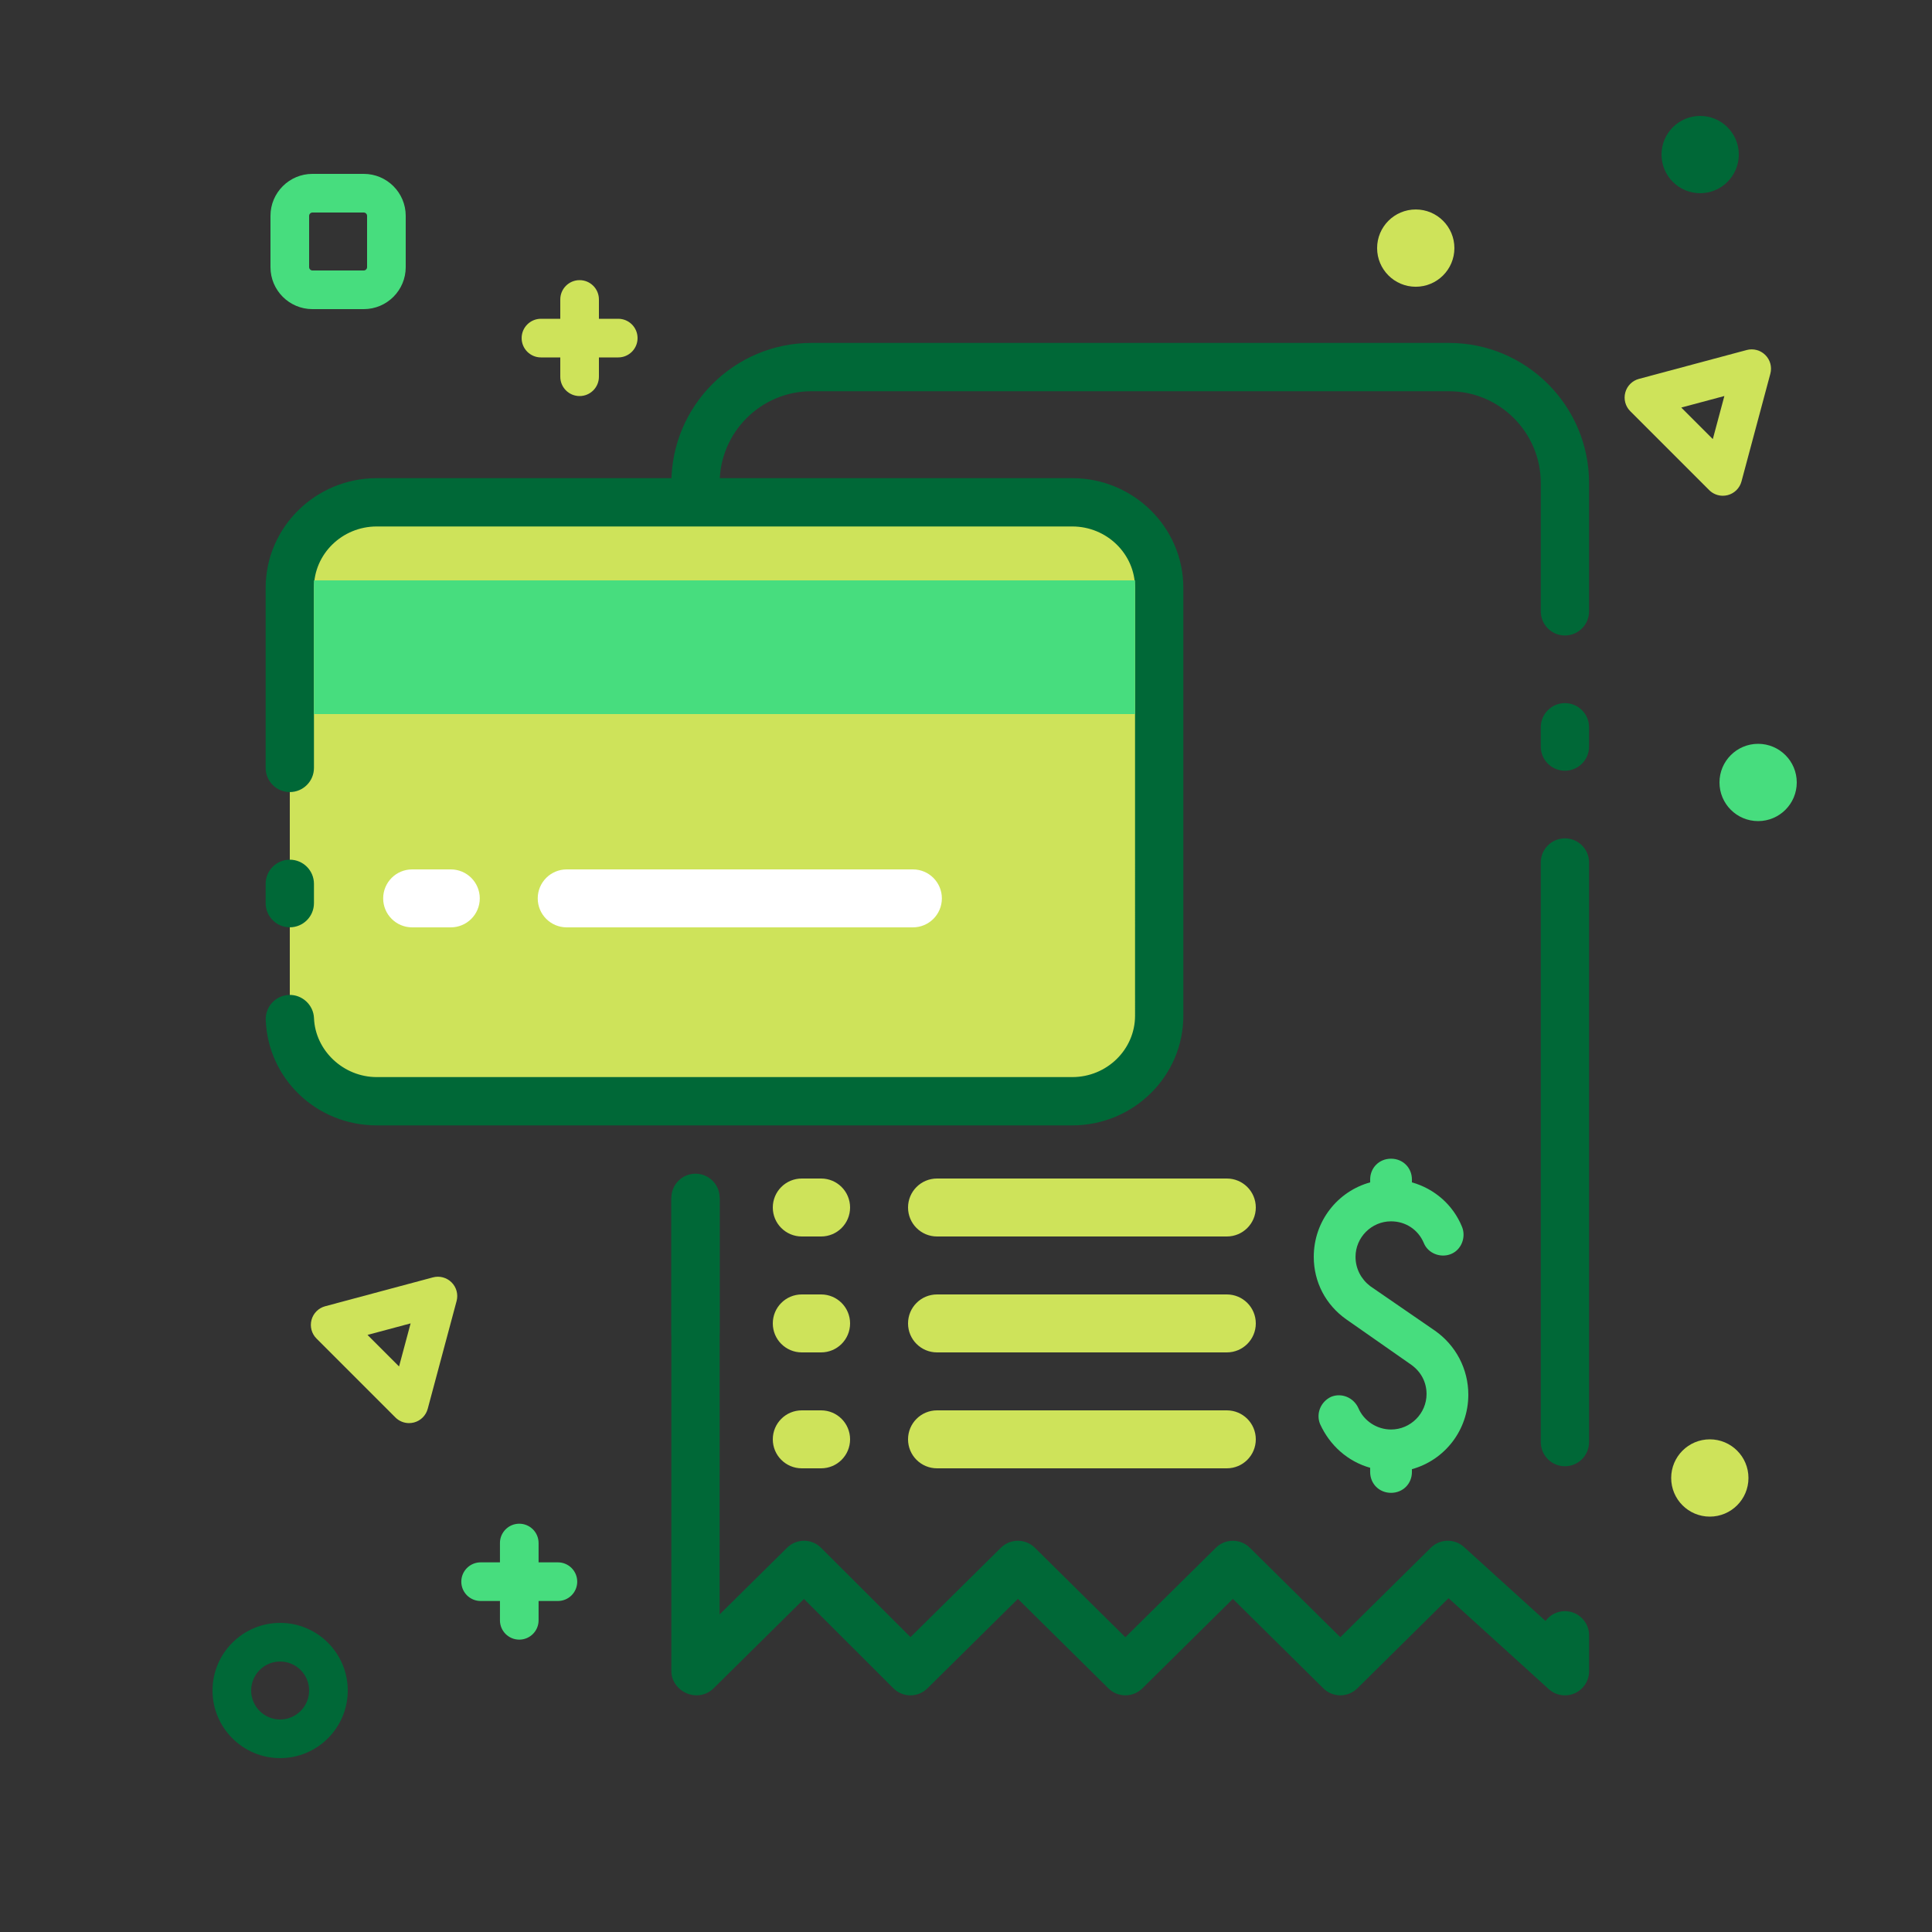 <?xml version="1.0" encoding="iso-8859-1"?>
<!-- Generator: Adobe Illustrator 18.0.0, SVG Export Plug-In . SVG Version: 6.00 Build 0)  -->
<!DOCTYPE svg PUBLIC "-//W3C//DTD SVG 1.1//EN" "http://www.w3.org/Graphics/SVG/1.1/DTD/svg11.dtd">
<svg version="1.1" id="Layer_2" xmlns="http://www.w3.org/2000/svg" xmlns:xlink="http://www.w3.org/1999/xlink" x="0px" y="0px"
	 width="100px" height="100px" viewBox="0 0 100 100" style="enable-background:new 0 0 100 100;" xml:space="preserve">
<rect x="0" y="0" width="100" height="100" fill="#333333" stroke="none"/>
<path style="fill:#47DD7E;" d="M76,72.189c0-1.333-0.649-2.559-1.73-3.315l-3.351-2.306c-0.468-0.36-0.757-0.901-0.757-1.514
	c0-1.009,0.829-1.838,1.838-1.838c0.757,0,1.405,0.432,1.694,1.117c0.216,0.541,0.865,0.793,1.405,0.577s0.793-0.865,0.577-1.405
	c-0.468-1.153-1.441-1.982-2.595-2.306v-0.144c0-0.613-0.468-1.081-1.081-1.081s-1.081,0.468-1.081,1.081v0.144
	C69.225,61.667,68,63.216,68,65.054c0,1.297,0.613,2.486,1.694,3.243l3.351,2.342c0.505,0.36,0.793,0.901,0.793,1.514
	c0,1.009-0.829,1.838-1.838,1.838c-0.721,0-1.405-0.432-1.694-1.117c-0.252-0.541-0.865-0.793-1.405-0.577
	c-0.541,0.252-0.793,0.865-0.577,1.405c0.505,1.117,1.441,1.946,2.595,2.27v0.216c0,0.613,0.468,1.081,1.081,1.081
	s1.081-0.468,1.081-1.081v-0.144C74.775,75.577,76,74.027,76,72.189z"/>
<g>
	<path style="fill:#006837;" d="M81,43.393c-0.69,0-1.25,0.56-1.25,1.25v30c0,0.69,0.56,1.25,1.25,1.25s1.25-0.56,1.25-1.25v-30
		C82.25,43.953,81.69,43.393,81,43.393z"/>
	<path style="fill:#006837;" d="M81,83.393c-0.412,0-0.778,0.199-1.005,0.507l-4.217-3.826c-0.491-0.446-1.246-0.43-1.719,0.037
		l-4.684,4.631l-4.684-4.631c-0.487-0.481-1.271-0.481-1.758,0l-4.684,4.631l-4.684-4.631c-0.487-0.481-1.271-0.481-1.758,0
		l-4.679,4.626l-4.628-4.622c-0.486-0.485-1.272-0.488-1.762-0.004l-3.489,3.45V62h-2.5v24.5c0,0.69,0.615,1.25,1.306,1.25
		c0.329,0,0.645-0.13,0.879-0.361l4.679-4.626l4.628,4.622c0.487,0.486,1.273,0.489,1.762,0.004l4.684-4.631l4.684,4.631
		c0.487,0.481,1.271,0.481,1.758,0l4.684-4.631l4.684,4.631c0.487,0.481,1.271,0.481,1.758,0l4.721-4.667l5.186,4.705
		c0.234,0.213,0.535,0.324,0.84,0.324c0.171,0,0.343-0.035,0.506-0.107c0.452-0.201,0.744-0.648,0.744-1.143v-1.857
		C82.25,83.953,81.69,83.393,81,83.393z"/>
	<path style="fill:#006837;" d="M75,17.75H42c-3.998,0-7.25,3.252-7.25,7.25v1.167h2.5V25c0-2.619,2.131-4.75,4.75-4.75h33
		c2.619,0,4.75,2.131,4.75,4.75v6.643c0,0.69,0.56,1.25,1.25,1.25s1.25-0.56,1.25-1.25V25C82.25,21.002,78.998,17.75,75,17.75z"/>
	<path style="fill:#006837;" d="M81,36.393c-0.69,0-1.25,0.56-1.25,1.25v1c0,0.69,0.56,1.25,1.25,1.25s1.25-0.56,1.25-1.25v-1
		C82.25,36.953,81.69,36.393,81,36.393z"/>
</g>
<g>
	<path style="fill:#006837;" d="M36,70.25c-0.69,0-1.25-0.56-1.25-1.25v-7c0-0.69,0.56-1.25,1.25-1.25s1.25,0.56,1.25,1.25v7
		C37.25,69.69,36.69,70.25,36,70.25z"/>
</g>
<g>
	<path style="fill:#CEE35A;" d="M19.5,26h36c2.475,0,4.5,1.993,4.5,4.429v22.143C60,55.007,57.975,57,55.5,57h-36
		c-2.475,0-4.5-1.993-4.5-4.429V30.429C15,27.993,17.025,26,19.5,26z"/>
	<path style="fill:#006837;" d="M55.5,58.25h-36c-3.1,0-5.623-2.395-5.746-5.453c-0.027-0.689,0.509-1.271,1.199-1.299
		c0.678-0.028,1.271,0.509,1.299,1.199c0.067,1.683,1.524,3.053,3.248,3.053h36c1.792,0,3.25-1.426,3.25-3.179V30.429
		c0-1.753-1.458-3.179-3.25-3.179h-36c-1.792,0-3.25,1.426-3.25,3.179v9.318c0,0.69-0.56,1.25-1.25,1.25s-1.25-0.56-1.25-1.25
		v-9.318c0-3.131,2.58-5.679,5.75-5.679h36c3.17,0,5.75,2.547,5.75,5.679v22.143C61.25,55.703,58.67,58.25,55.5,58.25z M15,47.997
		c-0.69,0-1.25-0.56-1.25-1.25v-1c0-0.69,0.56-1.25,1.25-1.25s1.25,0.56,1.25,1.25v1C16.25,47.438,15.69,47.997,15,47.997z"/>
</g>
<path style="fill:#47DD7E;" d="M16.25,30.041h42.5v6.919h-42.5V30.041z"/>
<g>
	<path style="fill:#FFFFFF;" d="M47.251,48H29.333c-0.829,0-1.5-0.671-1.5-1.5s0.671-1.5,1.5-1.5h17.918c0.829,0,1.5,0.671,1.5,1.5
		S48.08,48,47.251,48z M23.333,48h-2c-0.829,0-1.5-0.671-1.5-1.5s0.671-1.5,1.5-1.5h2c0.829,0,1.5,0.671,1.5,1.5
		S24.162,48,23.333,48z"/>
</g>
<g>
	<path style="fill:#CEE35A;" d="M63.5,64h-15c-0.829,0-1.5-0.671-1.5-1.5s0.671-1.5,1.5-1.5h15c0.829,0,1.5,0.671,1.5,1.5
		S64.329,64,63.5,64z M42.5,64h-1c-0.829,0-1.5-0.671-1.5-1.5s0.671-1.5,1.5-1.5h1c0.829,0,1.5,0.671,1.5,1.5S43.329,64,42.5,64z"/>
</g>
<g>
	<path style="fill:#CEE35A;" d="M63.5,70h-15c-0.829,0-1.5-0.671-1.5-1.5s0.671-1.5,1.5-1.5h15c0.829,0,1.5,0.671,1.5,1.5
		S64.329,70,63.5,70z M42.5,70h-1c-0.829,0-1.5-0.671-1.5-1.5s0.671-1.5,1.5-1.5h1c0.829,0,1.5,0.671,1.5,1.5S43.329,70,42.5,70z"/>
</g>
<g>
	<path style="fill:#CEE35A;" d="M63.5,76h-15c-0.829,0-1.5-0.671-1.5-1.5s0.671-1.5,1.5-1.5h15c0.829,0,1.5,0.671,1.5,1.5
		S64.329,76,63.5,76z M42.5,76h-1c-0.829,0-1.5-0.671-1.5-1.5s0.671-1.5,1.5-1.5h1c0.829,0,1.5,0.671,1.5,1.5S43.329,76,42.5,76z"/>
</g>
<g>
	<path style="fill:#47DD7E;" d="M18.83,16H16.17C14.974,16,14,15.026,14,13.83V11.17C14,9.974,14.974,9,16.17,9h2.659
		C20.026,9,21,9.974,21,11.17v2.659C21,15.026,20.026,16,18.83,16z M16.17,11C16.08,11,16,11.08,16,11.17v2.659
		C16,13.92,16.08,14,16.17,14h2.659C18.92,14,19,13.92,19,13.83V11.17C19,11.08,18.92,11,18.83,11H16.17z"/>
</g>
<circle style="fill:#006837;" cx="88" cy="8" r="2"/>
<circle style="fill:#47DD7E;" cx="91" cy="40.5" r="2"/>
<circle style="fill:#CEE35A;" cx="88.5" cy="76.5" r="2"/>
<circle style="fill:#CEE35A;" cx="73.279" cy="12.842" r="2"/>
<g>
	<path style="fill:#006837;" d="M14.5,91c-1.93,0-3.5-1.57-3.5-3.5s1.57-3.5,3.5-3.5s3.5,1.57,3.5,3.5S16.43,91,14.5,91z M14.5,86
		c-0.827,0-1.5,0.673-1.5,1.5s0.673,1.5,1.5,1.5s1.5-0.673,1.5-1.5S15.327,86,14.5,86z"/>
</g>
<g>
	<path style="fill:#CEE35A;" d="M32,18.5h-4c-0.552,0-1-0.448-1-1s0.448-1,1-1h4c0.552,0,1,0.448,1,1S32.552,18.5,32,18.5z"/>
</g>
<g>
	<path style="fill:#CEE35A;" d="M30,20.5c-0.552,0-1-0.448-1-1v-4c0-0.552,0.448-1,1-1s1,0.448,1,1v4C31,20.052,30.552,20.5,30,20.5
		z"/>
</g>
<g>
	<path style="fill:#47DD7E;" d="M28.877,82.867h-4c-0.552,0-1-0.448-1-1s0.448-1,1-1h4c0.552,0,1,0.448,1,1
		S29.43,82.867,28.877,82.867z"/>
</g>
<g>
	<path style="fill:#47DD7E;" d="M26.877,84.867c-0.552,0-1-0.448-1-1v-4c0-0.552,0.448-1,1-1s1,0.448,1,1v4
		C27.877,84.419,27.43,84.867,26.877,84.867z"/>
</g>
<g>
	<path style="fill:#CEE35A;" d="M21.173,73.66c-0.262,0-0.517-0.103-0.707-0.293l-4.083-4.083c-0.253-0.252-0.352-0.621-0.259-0.966
		c0.092-0.345,0.362-0.615,0.707-0.707l5.577-1.494c0.344-0.092,0.713,0.006,0.966,0.259c0.253,0.252,0.352,0.621,0.259,0.966
		l-1.494,5.577c-0.092,0.345-0.362,0.615-0.707,0.707C21.347,73.648,21.26,73.66,21.173,73.66z M19.022,69.095l1.633,1.633
		l0.598-2.23L19.022,69.095z"/>
</g>
<g>
	<path style="fill:#CEE35A;" d="M89.173,25.66c-0.262,0-0.517-0.103-0.707-0.293l-4.083-4.083c-0.253-0.252-0.352-0.621-0.259-0.966
		c0.092-0.345,0.362-0.615,0.707-0.707l5.577-1.494c0.345-0.092,0.713,0.007,0.966,0.259c0.253,0.252,0.352,0.621,0.259,0.966
		l-1.494,5.577c-0.092,0.345-0.362,0.615-0.707,0.707C89.347,25.648,89.26,25.66,89.173,25.66z M87.022,21.095l1.633,1.633
		l0.598-2.23L87.022,21.095z"/>
</g>
</svg>
